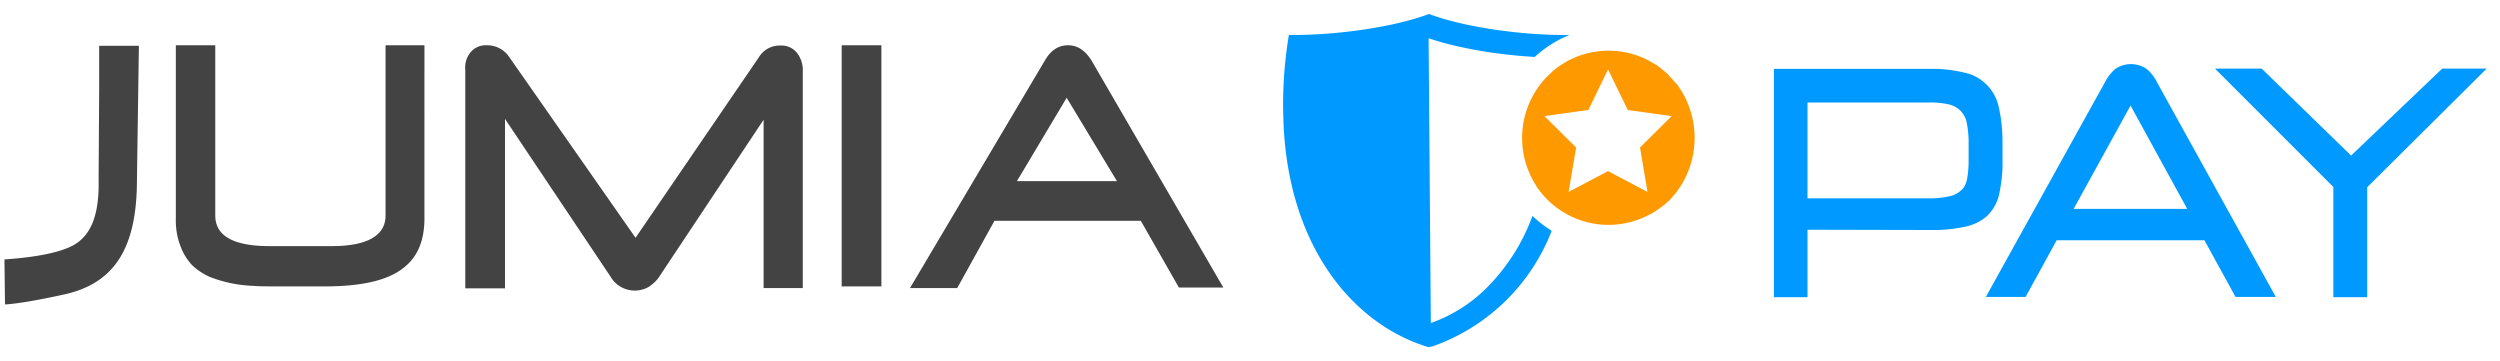 <svg xmlns="http://www.w3.org/2000/svg" viewBox="0 0 90 13"><symbol xmlns="http://www.w3.org/2000/svg" viewBox="0 0 90 13" id="f2fa6c23-75b5-4c37-81ce-cf33db3a5d17"><path fill="#434343" d="M6.9 9.53c.18.18.4.32.63.43a4.76 4.76 0 0 0 1.56.33c.27.02.54.02.8.02h1.82c1.25 0 2.18-.2 2.74-.61.57-.4.83-1.01.83-1.85V1.63h-1.4v6.13c0 .72-.66 1.1-1.93 1.1H9.7c-1.3 0-1.95-.37-1.95-1.1V1.63H6.33v6.22c-.01.33.04.68.16.99.09.26.23.49.42.7Zm22 .85v-7.8a1 1 0 0 0-.22-.69.71.71 0 0 0-.58-.25.87.87 0 0 0-.78.42l-4.44 6.5-4.55-6.51a.95.95 0 0 0-.81-.42.7.7 0 0 0-.56.23.85.85 0 0 0-.21.64v7.88h1.43v-6.1l3.8 5.68a1.01 1.01 0 0 0 1.37.37c.15-.1.3-.23.39-.38l3.75-5.64v6.06h1.42Zm1.4-8.75h1.43v8.68H30.3zM42.44 10.35l-1.37-2.4H35.8l-1.34 2.42h-1.7l4.86-8.2c.21-.36.48-.54.83-.54.34 0 .61.18.84.54l4.75 8.18h-1.6Zm-2.23-3.83-1.81-3-1.79 3h3.6ZM3.55 6.46c.03 1.36-.31 2.14-1.1 2.46-.69.29-1.75.38-2.29.42l.02 1.62c.23-.01.86-.08 2.13-.36 1.82-.4 2.62-1.68 2.62-4.13L5 1.65H3.57V3.2l-.02 3.26Z"></path><path fill="#09F" d="M65.07 10.7V8.27l4.42.01c.43.01.84-.03 1.26-.12.3-.06.58-.2.8-.4.2-.2.36-.48.42-.77.08-.39.13-.78.12-1.19v-.7c0-.4-.04-.82-.13-1.22a1.6 1.6 0 0 0-1.22-1.26c-.42-.1-.83-.15-1.25-.14h-5.63v8.22h1.21Zm5.73-6.3c.04.22.07.45.07.69v.71c0 .23-.02.46-.06.67-.04.16-.1.3-.23.4a.88.88 0 0 1-.42.2 3 3 0 0 1-.65.07h-4.44V3.69h4.4a3 3 0 0 1 .65.06c.17.03.32.11.44.22.12.12.2.26.24.43Zm2.12 6.29 1.12-2.04h5.32l1.12 2.04h1.45l-4.29-7.75a1.47 1.47 0 0 0-.35-.45 1 1 0 0 0-1.15 0c-.14.13-.27.29-.35.45l-4.3 7.75h1.44Zm5.82-3.17h-4.09L76.7 3.8l2.04 3.72ZM84 10.7V6.73l-4.26-4.26h1.68l3.22 3.13 3.28-3.13h1.6l-4.3 4.27v3.96h-1.21ZM55.17 7.77c.2.2.44.38.69.54a7.13 7.13 0 0 1-4.32 4.17h-.05l-.05.02-.04-.01c-2.69-.82-5.08-3.64-5.2-8.26-.03-.95.03-1.9.18-2.85l.02-.12h.13c1.72 0 3.67-.3 4.87-.74l.04-.02.05.02c1.2.44 3.15.74 4.86.74h.13v.01c-.45.18-.87.45-1.23.78-1.37-.08-2.7-.31-3.72-.64l-.05-.02h-.05l.08 10.24c.7-.25 1.35-.64 1.9-1.16a7.1 7.1 0 0 0 1.76-2.7Z"></path><path fill="#F90" d="m60.4 3.07.16.25a3.25 3.25 0 0 1-.07 3.4l-.17.24-.2.23a3.45 3.45 0 0 1-.6.46l-.06.04-.07.03a3.12 3.12 0 0 1-4.07-1l-.04-.07a3.17 3.17 0 0 1 .43-3.91l.11-.1c.14-.14.3-.26.47-.36l.13-.08c.94-.5 2.05-.5 2.97 0l.07.04.06.04c.09.04.17.1.25.16l.07.06.16.13.1.11.3.33Zm-1.36 2.24 1.14-1.13-1.58-.22-.71-1.46-.71 1.46-1.58.22 1.14 1.13-.27 1.6 1.42-.75 1.42.75-.27-1.6Z"></path></symbol><use href="#f2fa6c23-75b5-4c37-81ce-cf33db3a5d17"></use></svg>